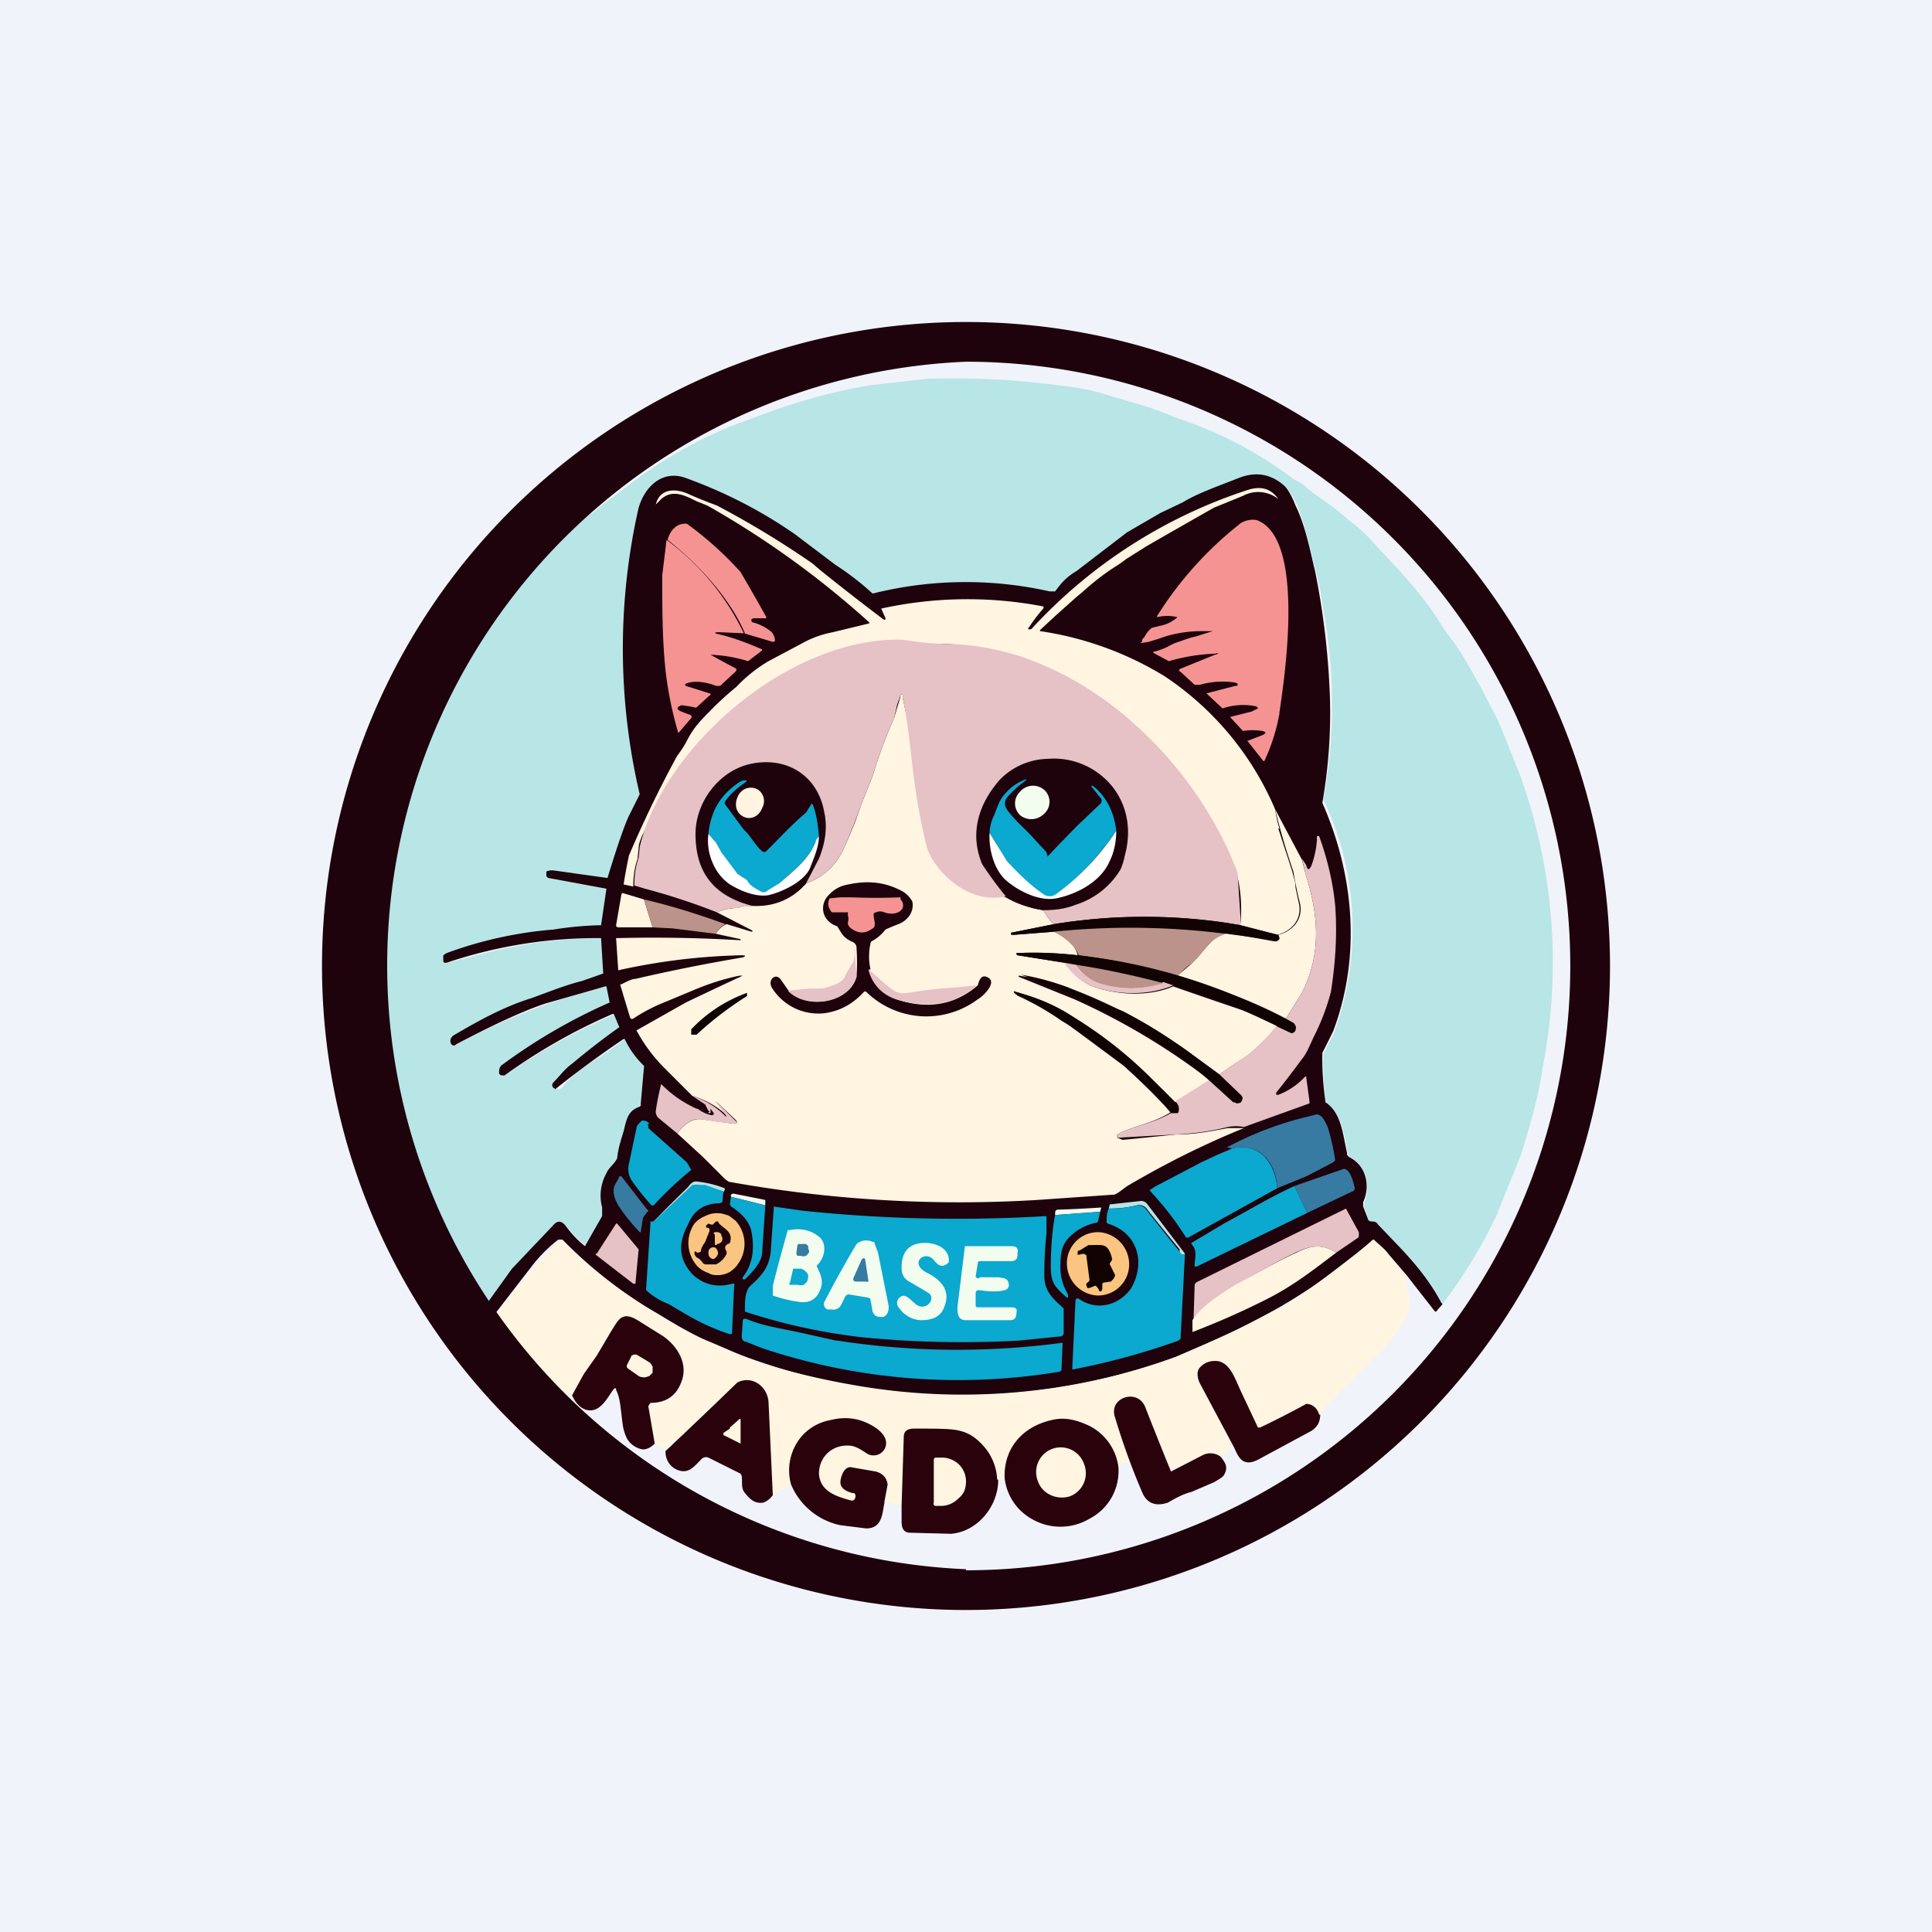 <!-- by TradingView --><svg width="18" height="18" viewBox="0 0 18 18" xmlns="http://www.w3.org/2000/svg"><path fill="#F0F3FA" d="M0 0h18v18H0z"/><path d="M13.44 12.15c-.1-.19-.23-.35-.37-.5a8.37 8.37 0 0 1-.22-.23c-.02-.03-.04-.02-.07-.03h-.02l-.05-.14v-.04c.06-.15.03-.34-.13-.43a.06.06 0 0 1-.02-.03c-.04-.18-.05-.36-.2-.47l-.01-.03a2.83 2.83 0 0 1-.02-.43l.1-.2a2.8 2.8 0 0 0-.1-2.17 4.85 4.85 0 0 0 0-1.77 3.02 3.02 0 0 0-.07-.36c-.03-.11-.09-.4-.17-.6a.6.6 0 0 0-.11-.18c-.12-.11-.26-.14-.42-.08-.23.1-.4.15-.53.22l-.2.1a6.26 6.26 0 0 0-1 .73c0 .01-.02.02-.04.01a3.57 3.57 0 0 0-1.66.01l-.34-.26c-.11-.07-.25-.2-.37-.28a4.7 4.7 0 0 0-1.03-.53c-.21-.07-.37.08-.42.28a5.74 5.74 0 0 0 .01 2.63v.04a2.2 2.2 0 0 0-.11.2 6.59 6.59 0 0 0-.2.58l-.5-.07-.07.01v.03c0 .01 0 .02.02.02l.53.1v.01l-.04.34-.01.01c-.19 0-.33.02-.43.03l-.48.08a3.75 3.75 0 0 0-.55.16v.03c0 .03.01.04.03.03l.35-.09a4.4 4.4 0 0 1 1.1-.14v.34l-.2.06c-.15.04-.32.11-.46.16-.26.08-.5.22-.73.35-.03.02-.03.04-.02.06.01.03.03.04.05.02a5.6 5.6 0 0 1 1.4-.54l.03.15v.01c-.36.15-.66.34-1 .57a.07.07 0 0 0-.03.06.1.1 0 0 0 0 .02c.01.02.02.03.04.02l.15-.1.16-.1a5.34 5.34 0 0 1 .72-.37l.05.12a.02.02 0 0 1 0 .03c-.12.07-.26.18-.44.31l-.18.17v.06h.02l.02.01h.01l.02-.01c.07-.09.16-.16.26-.23a3.25 3.25 0 0 0 .33-.23h.01a.84.84 0 0 0 .18.25v.01l-.02.34-.01.02h-.01c-.11.05-.12.12-.15.24l-.07.25c0 .05-.07.1-.1.14a.43.43 0 0 0-.03.32v.08a5.68 5.68 0 0 1-.17.27.92.92 0 0 1-.17-.17c-.04-.06-.08-.06-.12-.02l-.38.41-.23.32-.21-.3-.2-.32c-.03-.06-.05-.16-.09-.23a5.17 5.17 0 0 1-.46-1.5 9.06 9.06 0 0 1-.03-1.4 4.54 4.54 0 0 1 .4-1.5 10.15 10.15 0 0 0 .26-.55 4.55 4.55 0 0 1 .5-.73c.04-.07.1-.15.2-.25l.34-.35c.09-.1.18-.17.28-.25l.33-.25a4.1 4.1 0 0 1 1.16-.62 5.55 5.55 0 0 1 1.07-.3l.53-.06a7.33 7.33 0 0 1 1.23.06c.2.02.37.06.49.1.2.06.4.11.6.2a3.75 3.75 0 0 1 1.11.58c.02.01.09.04.12.08.13.1.26.18.39.3.08.06.15.12.22.2l.26.28c.1.11.2.23.3.37l.13.2c.13.16.2.3.32.51l.16.31.19.47a5.13 5.13 0 0 1 .22 2.77c-.03.22-.1.48-.2.8l-.23.57a4.82 4.82 0 0 1-.5.82Z" fill="#B8E5E6"/><path d="m13.44 12.15-.06.07h-.01l-.25-.32a168 168 0 0 0-.18-.21l-.14-.14h-.01a5.26 5.26 0 0 1-1.13.77c-.23.12-.47.22-.7.32a5.8 5.8 0 0 1-4.36-.14c-.17-.08-.29-.15-.49-.27a3.84 3.84 0 0 1-.87-.68H5.2c-.09.07-.17.15-.24.24l-.34.44-.08-.09.23-.32.38-.4c.04-.05.08-.05.12 0a.92.92 0 0 0 .18.19l.16-.28v-.08a.43.43 0 0 1 .04-.32c.02-.05.08-.09.1-.14.01-.1.04-.18.06-.25.03-.12.04-.19.15-.23l.01-.01v-.02l.03-.34a.02.02 0 0 0 0-.01.84.84 0 0 1-.18-.25h-.01a9.98 9.98 0 0 0-.64.47v-.01h-.01c-.02-.02-.02-.04 0-.06.06-.06.1-.12.17-.17a7.03 7.03 0 0 1 .44-.34l-.05-.12a.02.02 0 0 0-.02 0 5.34 5.34 0 0 0-1 .57c-.03 0-.04 0-.05-.02v-.02c0-.02.01-.05.03-.06a5.23 5.23 0 0 1 1-.58l-.03-.15h-.01l-.56.16c-.21.07-.49.2-.83.38-.02.02-.04.01-.05-.01-.01-.03 0-.05.02-.07.22-.13.47-.27.73-.35.14-.05.31-.12.47-.16a14.07 14.07 0 0 0 .2-.07l-.02-.33a4.4 4.4 0 0 0-1.44.23c-.02 0-.03 0-.03-.02V8.9l.03-.02a3.75 3.75 0 0 1 1-.22 3.13 3.13 0 0 1 .44-.04l.05-.34-.54-.1c-.02-.01-.02-.02-.02-.03v-.03a.13.13 0 0 1 .07-.01l.5.07c.1-.33.17-.52.2-.58l.1-.2a5.94 5.94 0 0 1-.01-2.67c.06-.2.22-.35.43-.28.36.13.7.3 1.03.53l.37.28a2.63 2.63 0 0 1 .35.27 3.57 3.57 0 0 1 1.65-.02h.05c.06-.08.1-.13.2-.19l.47-.36.31-.18.21-.1c.13-.08.3-.14.53-.23.16-.06.3-.03.42.08.03.03.07.1.1.18.1.2.15.49.18.6a7.24 7.24 0 0 1 .14 1.17 4.85 4.85 0 0 1-.07 1c.3.68.36 1.44.1 2.13l-.1.2a2.78 2.78 0 0 0 .03.46c.15.1.16.3.2.47v.02l.02.02c.16.08.2.27.13.42v.04l.05.13.02.01c.03 0 .05 0 .07.03l.22.23c.14.15.27.31.37.5Z" fill="#1E030C"/><path d="m6.93 5.9.27.08a.02.02 0 0 0 .02-.01v-.01a.13.13 0 0 0-.03-.07.44.44 0 0 0-.17-.09C7 5.8 7 5.78 7 5.77l.02-.01h.12v-.01a21.47 21.47 0 0 0-.24-.42 3.19 3.19 0 0 0-.5-.45c-.1-.01-.16.07-.18.15.28.22.58.54.72.87Z" fill="#F59393"/><path d="m6.7 5.89.23.01a2.33 2.33 0 0 0-.72-.87l-.04.33c0 .3 0 .59.03.88a3.43 3.43 0 0 0 .12.59l.12-.14a.02.02 0 0 0-.01-.03 1.26 1.26 0 0 1-.08-.03c-.05-.02-.05-.04 0-.06l.07.01.05.01a.02.02 0 0 0 .02 0l.12-.11a.01.01 0 0 0 0-.02l-.19-.06c-.05-.01-.05-.03 0-.04.07-.02.18 0 .25.03h.04l.15-.14v-.02a8.56 8.56 0 0 1-.24-.13 1.35 1.35 0 0 1 .35.06l.13-.1v-.01c-.14-.06-.27-.11-.4-.14-.05-.01-.05-.02 0-.02ZM11.92 6.65a1.8 1.8 0 0 1-.14.44h-.01l-.15-.19h.01l.13-.05c.04-.02.04-.03 0-.04a.6.6 0 0 0-.18 0l-.12-.13.2-.05.04-.02c.03-.01.02-.02 0-.03a.6.6 0 0 0-.31.02l-.15-.14.27-.07c.03 0 .03-.02 0-.03a.75.75 0 0 0-.33.02h-.05L11 6.26c-.02-.01-.02-.02 0-.03l.32-.13c.04-.01.04-.02 0-.01a1.76 1.76 0 0 0-.43.07l-.13-.07c-.02-.01-.02-.02 0-.02a.76.76 0 0 0 .11-.04.8.8 0 0 1 .08-.04l.06-.02a.92.92 0 0 1 .13-.04l.16-.05c.01 0 .01 0 0 0h-.1c-.13 0-.27.02-.4.07l-.1.03-.06.01c-.02 0-.02 0 0-.01 0-.01 0-.03.02-.04a.27.27 0 0 1 .07-.09l.08-.02a.32.32 0 0 0 .16-.08.4.4 0 0 0-.19 0v-.01a3.37 3.37 0 0 1 .76-.85c.04-.04.13-.06.18-.04.45.19.24 1.51.2 1.79Z" fill="#F59393"/><path d="M11.92 7.72a1.22 1.22 0 0 1-.04-.18 2.81 2.81 0 0 0-1.03-1.24 3.08 3.08 0 0 0-1.16-.42.01.01 0 0 1 0-.01l.14-.13.19-.17.06-.05c.1-.09.2-.17.31-.24a1 1 0 0 0 .1-.07l.19-.12a114.45 114.45 0 0 1 .63-.36l.27-.11a.3.3 0 0 1 .33.03c-.07-.1-.16-.12-.27-.09a4.71 4.71 0 0 0-2.03 1.3c-.03.01-.04 0-.02-.02a1.44 1.44 0 0 1 .13-.17.02.02 0 0 0 0-.02 3.74 3.74 0 0 0-1.51.02l.04.09c0 .01 0 .02-.02.01a23.42 23.42 0 0 1-.59-.46l-.07-.06a8.64 8.64 0 0 0-.89-.54 4.52 4.52 0 0 1-.25-.1c-.12-.06-.28-.07-.32.09l.03-.03c.11-.12.23-.06.35 0l.1.04A8.42 8.42 0 0 1 8.1 5.8a.01.01 0 0 1-.01.01l-.33.08a.94.94 0 0 0-.28.1l-.32.17a1.37 1.37 0 0 0-.3.24 2.8 2.8 0 0 0-.26.24c-.1.1-.15.16-.21.28a.93.93 0 0 1-.08.12 10.78 10.78 0 0 0-.45.93 5.05 5.05 0 0 0-.05.27l.09.02c0-.09.01-.17.04-.26l.01-.1c0-.04.02-.08.03-.11.06-.12.1-.2.14-.25l.02-.05c0-.02 0-.04.02-.06l.14-.2.08-.1.14-.14a.8.8 0 0 1 .19-.25l-.08.1a2.57 2.57 0 0 1 1-.62V6.2a45.84 45.84 0 0 0 .42-.14c.15-.04.3-.07.48-.06h.29a3.11 3.11 0 0 1 .69.12l.08.03.1.04a37.02 37.02 0 0 1 .55.3 2.8 2.8 0 0 1 .52.46l.09.08.22.31.1.14c.15.2.27.42.35.65.04.15.05.3.04.46l-.01.03.35.09a.3.3 0 0 0 .16-.1.23.23 0 0 0 .04-.2l-.03-.14c0-.06-.02-.1-.03-.15l-.13-.4Zm-5.61-.5-.05.06h-.01l.1-.14-.04.07Z" fill="#FFF5E1"/><path d="M8.55 7.1a1.07 1.07 0 0 0 .08.39h.01l-.03-.16.08.33.07.23a.69.69 0 0 0 .1.2h.01a.29.29 0 0 1-.02-.06l.06.08h.01l-.07-.14.11.17c.04.05.09.09.14.12l.27.1c.1.06.22.1.35.12.03.05.06.1.1.13l-.4.08v.01l.02.01.38-.03c.1.05.2.12.22.22a3.48 3.48 0 0 0-.57-.02.02.02 0 0 0 .01.02l.44.07c.07.1.16.18.26.22.22.08.52.1.75 0a52.5 52.5 0 0 0 .7.24l.27.13c-.13.15-.23.24-.31.3-.08.04-.15.1-.23.15l-.3-.22a4.8 4.8 0 0 0-1.11-.59 2.34 2.34 0 0 0-.46-.11v.01l.52.21a6.32 6.32 0 0 1 1.27.76l-.33.2a8.17 8.17 0 0 0-.5-.47c-.12-.1-.28-.21-.49-.35-.16-.1-.32-.16-.5-.21-.02 0-.02 0-.01.01a2.62 2.62 0 0 1 .44.25l.58.43c.11.1.26.24.44.43-.17.11-.36.13-.5.21a.02.02 0 0 0 0 .02.02.02 0 0 0 0 .01l.05.02.5-.05c.17 0 .32-.03.48-.06h.15c-.37.15-.73.33-1.07.53-.04.02-.1.08-.14.09l-.72.05a12.12 12.12 0 0 1-2.87-.17l-.03-.02-.21-.21-.24-.22c.06-.08.14-.15.24-.13l.29.04c.03 0 .04-.01.01-.04l-.18-.17.1.13a.8.8 0 0 0-.32-.18l-.27-.27a1.5 1.5 0 0 1-.25-.34l.46-.26a43.84 43.84 0 0 1 .53-.25h-.03c-.15.03-.3.08-.44.14l-.24.1a1.64 1.64 0 0 0-.31.16.02.02 0 0 1-.03-.01l-.09-.3v-.01h.01c.06-.03.1-.05.13-.05a16.67 16.67 0 0 1 1-.2c.03-.01.03-.02-.01-.02a5.83 5.83 0 0 0-1.15.14l-.02-.3h.02a13.76 13.76 0 0 1 1.14.02v-.01l-.23-.05a.2.2 0 0 1 .1-.09l.23.07h.01v-.01l-.33-.17a.47.47 0 0 1 .18-.04h.02a.1.1 0 0 1 .05-.02h.08c.2.01.37-.06.5-.21a.59.59 0 0 0 .34-.3 6.1 6.1 0 0 0 .12-.28l.06-.17.1-.25a4.59 4.59 0 0 1 .2-.54l.06-.2a.01.01 0 0 1 0-.01.01.01 0 0 1 .02 0v.02l.1.47c0 .05.03.1.04.14Z" fill="#FFF5E1"/><path d="M9.72 8.48a.9.9 0 0 1-.35-.13 3.4 3.4 0 0 1-.22-.3c-.12-.29-.03-.56.16-.78a.64.64 0 0 1 .45-.2.7.7 0 0 1 .62.28c.13.18.16.4.1.62a.64.64 0 0 1-.04.13.75.75 0 0 1-.42.33c-.1.04-.2.05-.3.05ZM7.63 8l-.12.23a.59.59 0 0 1-.5.2c-.35-.08-.53-.3-.53-.66 0-.29.21-.58.5-.65.34-.08.64.1.7.45.03.14.01.28-.05.44Z" fill="#1E030C"/><path d="M10.4 7.74a2.65 2.65 0 0 1-.56.6.1.1 0 0 1-.12 0c-.13-.1-.24-.2-.34-.32a.9.9 0 0 1-.08-.13 2.53 2.53 0 0 0-.08-.13c0-.06.02-.12.04-.16.03-.07.05-.15.1-.2a.45.45 0 0 1 .2-.14v.01a.94.94 0 0 0-.16.14c-.04.04-.05.08-.02.13.07.1.19.2.25.27l.12.13.01.04a13.62 13.62 0 0 1 .29-.3l.2-.19a.04.04 0 0 0 0-.06l-.08-.1v-.01h.01c.13.1.2.25.22.42ZM7.63 7.79l-.03.05c-.06.16-.2.27-.34.39a.52.52 0 0 1-.13.08.05.05 0 0 1-.05 0 .49.49 0 0 1-.12-.1c-.03-.04-.07-.05-.1-.08a5.98 5.98 0 0 1-.26-.36c.02-.2.1-.35.27-.47a.14.14 0 0 1 .06-.03c.03 0 .04 0 0 .03a.71.71 0 0 0-.17.16.03.03 0 0 0 0 .04l.17.23c.06.05.1.14.17.2a.03.03 0 0 0 .04 0c.12-.12.24-.25.37-.36l.05-.08h.01c.04.1.05.2.06.3Z" fill="#0BA8CF"/><path d="M9.5 7.38a.15.15 0 0 0 .01.22c.07.05.16.04.22-.02a.15.15 0 0 0 0-.22.16.16 0 0 0-.23.02Z" fill="#F2FDEF"/><path d="M6.87 7.43c-.03.07-.01.15.06.18.06.03.14 0 .17-.08.04-.07.01-.15-.05-.18-.07-.03-.15 0-.18.08Z" fill="#FFF5E1"/><path d="M8.83 6c-.19 0-.42-.04-.42-.04-1.04-.03-2.22.98-2.45 1.93l-.01.1c-.03.09-.04.17-.04.26l.1.03a6.09 6.09 0 0 1 .67.22.47.47 0 0 1 .18-.04h.02a.1.1 0 0 1 .05-.02h.08c-.35-.09-.53-.3-.53-.67 0-.29.21-.58.5-.65.34-.08.64.1.7.45.03.14.01.28-.05.43l-.12.23a.59.59 0 0 0 .34-.3 6.07 6.07 0 0 0 .18-.45l.1-.25a4.57 4.57 0 0 1 .2-.54l.03-.13.03-.08a.01.01 0 0 1 .02 0v.02c.04.19.06.37.08.54.03.28.07.55.14.83.04.2.37.57.74.48a3.4 3.4 0 0 1-.22-.3c-.12-.29-.03-.56.16-.78a.64.64 0 0 1 .45-.2.7.7 0 0 1 .62.28c.13.18.16.4.1.62a.63.63 0 0 1-.04.13.75.75 0 0 1-.42.33c-.1.04-.2.05-.3.05.03.05.06.1.1.13a5.23 5.23 0 0 1 1.62-.01l.12.02v-.03l-.03-.46c-.4-1.07-1.49-2.11-2.7-2.13Z" fill="#E6C1C5"/><path d="m11.88 7.54.25.47.03.12c.12.38.16.74-.03 1.12l-.15.24c-.32-.17-.66-.29-1.01-.4l.13-.11.17-.19a.34.34 0 0 1 .16-.1l.44.08h.03l.02-.03-.01-.03a.3.3 0 0 0 .16-.1.23.23 0 0 0 .04-.2 3.66 3.66 0 0 1-.06-.29 6.53 6.53 0 0 1-.17-.58Z" fill="#FFF5E1"/><path d="M10.4 7.74c0 .1-.02.2-.06.28-.08.19-.3.31-.5.35-.16.03-.36-.07-.48-.18-.1-.1-.15-.28-.14-.43l.08.13.08.13c.1.11.21.22.34.31a.1.1 0 0 0 .12 0 2.29 2.29 0 0 0 .56-.59ZM7.63 7.79c0 .1-.05.21-.08.29-.05.13-.26.23-.39.26-.12.02-.26-.04-.36-.1a.46.46 0 0 1-.16-.2.51.51 0 0 1-.04-.27l.07.08.05.09.15.2.09.06c.02.04.06.07.12.1a.05.05 0 0 0 .05.01l.13-.08c.14-.12.28-.23.34-.39 0-.02.02-.03.03-.05Z" fill="#fff"/><path d="M11.59 10.5a.38.38 0 0 0-.15 0c-.16.04-.31.06-.48.07a48.36 48.36 0 0 0-.54.03.02.02 0 0 1-.01-.01.02.02 0 0 1 0-.02c.14-.08.33-.1.5-.2h.06l.01-.01c0-.04 0-.07-.03-.1l.32-.2.22.2.03.02a.07.07 0 0 0 .04-.01c.02-.03.02-.05 0-.07l-.2-.19.23-.16c.08-.05.18-.14.3-.29l.13.06c.02.01.04 0 .05-.02 0-.03 0-.05-.02-.07l-.07-.04.15-.24c.19-.38.15-.74.03-1.12L12.13 8l.04.06c.01.05.03.05.05 0a.87.87 0 0 0 .05-.24.1.1 0 0 1 0-.03h.02c.08.22.13.44.15.65.02.28 0 .54-.04.8a2.07 2.07 0 0 1-.15.4c-.05.1-.07.17-.13.24a8.76 8.76 0 0 1-.23.3v.02h.02a.66.66 0 0 0 .25-.17h.01v.01l.03.22v.02l-.61.22Z" fill="#E6C1C5"/><path d="M11.56 8.15h.01l.01.01a.64.64 0 0 1 .01.12v.09a2.92 2.92 0 0 1 0 .22l-.03-.44Z" fill="#FFF5E1"/><path d="M8.1 9.03c.03.14.12.23.25.28.3.1.55.05.76-.13.02-.08.05-.1.1-.07.08.05-.06.18-.1.2a.8.8 0 0 1-1.04-.07.02.02 0 0 0-.02 0c-.1.11-.22.18-.37.2a.51.51 0 0 1-.49-.24c-.02-.04-.01-.07.01-.09.03-.02.05-.01.07.01l.07.1c.17.19.57.13.64-.12a2 2 0 0 0 0-.27c0-.03-.02-.05-.05-.06-.08-.04-.09-.08-.13-.14H7.8c-.15-.05-.17-.21-.07-.3a.3.3 0 0 1 .13-.08c.2-.05.37-.04.54.05.04.02.08.06.1.1.02.1-.05.18-.13.21a2.35 2.35 0 0 0-.12.05.39.39 0 0 1-.13.11.03.03 0 0 0-.01.02.56.56 0 0 0 0 .24Z" fill="#1E030C"/><path d="m6 8.38.08.26h-.32a.02.02 0 0 1-.02-.02l.05-.29.01-.01.2.06Z" fill="#FFF5E1"/><path d="M8.39 8.38c.02.02.03.05.02.08-.03.06-.12.06-.17.04a.1.1 0 0 0-.08 0 .04.04 0 0 0-.02.01v.03l.01.06c0 .02 0 .04-.02.05-.07.05-.13.05-.2 0a.08.08 0 0 1-.03-.04v-.02a.1.1 0 0 0 0-.06L7.9 8.5H7.75c-.04-.05-.04-.09-.02-.13l.1-.01h.1a5.33 5.33 0 0 0 .46 0Z" fill="#F59393"/><path d="M6.76 8.61a.2.2 0 0 0-.09.09l-.4-.05-.19-.01L6 8.38c.26.06.51.14.76.23Z" fill="#BB938A"/><path d="m11.44 8.6.12.02.35.09.01.03c0 .01 0 .02-.02.02h-.03l-.44-.06a7.03 7.03 0 0 0-1.6-.02l-.39.03h-.02v-.02l.4-.08a5.23 5.23 0 0 1 1.62-.01Z" fill="#100302"/><path d="M11.43 8.7a.34.34 0 0 0-.16.09c-.06.07-.1.13-.17.19-.05.03-.09.07-.13.12-.3-.1-.61-.16-.92-.2-.04-.1-.14-.17-.23-.22a7.02 7.02 0 0 1 1.6.02Z" fill="#BB938A"/><path d="M7.98 9.1c-.07.25-.47.31-.64.13l.2-.02h.12c.08-.02.2-.05.22-.13a.7.7 0 0 1 .06-.1c.03-.06.02-.1.02-.16l.02.28Z" fill="#E6C1C5"/><path d="M10.04 8.9a5.36 5.36 0 0 1 1.94.6l.07.03c.02.02.03.04.02.06-.01.03-.03.04-.05.03l-.12-.06a8.09 8.09 0 0 0-.57-.25l-.4-.13-.09-.02a9.83 9.83 0 0 0-.81-.17l-.11-.02-.44-.07a.02.02 0 0 1-.01-.01v-.01c.2-.01.38 0 .57.02Z" fill="#100302"/><path d="M10.03 8.99c.06.08.13.14.21.16.2.07.4.07.6 0l.09.03c-.23.1-.53.09-.75.01a.53.53 0 0 1-.26-.22l.11.02Z" fill="#E6C1C5"/><path d="M10.84 9.16c-.2.06-.4.06-.6 0a.42.42 0 0 1-.21-.17c.27.04.54.1.81.17Z" fill="#BB938A"/><path d="M9.1 9.18c-.2.18-.46.22-.75.13a.38.38 0 0 1-.26-.28c.36.31.2.22.68.18a16 16 0 0 0 .34-.03Z" fill="#E6C1C5"/><path d="m11.36 10.01.2.2c.02.01.02.03 0 .06h-.07l-.22-.2-.15-.13a6.32 6.32 0 0 0-1.61-.86c.17.03.31.07.44.12a10.8 10.8 0 0 0 .51.22c.25.13.4.23.6.37l.3.22ZM10.95 10.27c.03.02.04.05.03.09l-.01.01h-.06a4.06 4.06 0 0 0-1.02-.86 2.62 2.62 0 0 0-.38-.22.16.16 0 0 1-.06-.04c-.01-.01 0-.02.01-.01.18.05.34.11.5.21a3.94 3.94 0 0 1 .75.58l.24.24ZM6.49 9.64h-.05v-.05a1.34 1.34 0 0 1 .52-.34v.03c-.16.1-.32.22-.47.36Z" fill="#100302"/><path d="M6.5 10.33c.04.03.08.05.13.06.01 0 .02 0 .02-.02l-.03-.04v.04H6.6v-.01h.01v-.01H6.6l-.03-.06-.12-.08c.12.04.22.1.31.19h.01l-.1-.13v-.01l.18.18c.03.02.02.03-.01.03a4.7 4.7 0 0 1-.3-.04c-.09-.02-.17.05-.23.13l-.17-.14a.08.08 0 0 1-.03-.07 2.4 2.4 0 0 1 .05-.25c.1.1.2.17.33.23Z" fill="#E6C1C5"/><path d="M11.9 11.07c-.01-.23-.16-.43-.42-.37l-.05-.01a3.17 3.17 0 0 1 .81-.3c.07-.03.1.05.13.11a2.13 2.13 0 0 1 .07.31l-.02.02-.25.13-.27.11Z" fill="#377AA2"/><path d="M6.05 10.47c-.01 0-.02 0-.01.02v.02l.36.32.04.07a3.3 3.3 0 0 0-.35.33h-.02a2.16 2.16 0 0 1-.19-.24.2.2 0 0 1-.02-.15l.07-.33c0-.02.02-.04.04-.06l.01-.01c.02 0 .05 0 .07.03ZM11.9 11.07l-.83.46h-.02c-.1-.16-.21-.3-.34-.44a.59.59 0 0 1 .1-.06l.38-.2.15-.07.14-.06c.26-.06.4.14.42.37Z" fill="#0BA8CF"/><path d="m12.18 11.3-.12-.25a197.34 197.34 0 0 1 .46-.16c.06 0 .09.13.1.17a.03.03 0 0 1-.02.04l-.42.2ZM5.99 11.35l-.02.13h-.01a1.85 1.85 0 0 1-.18-.22c-.05-.07-.09-.17-.04-.24a.34.34 0 0 0 .03-.06h.02l.24.31a.01.01 0 0 1 0 .02.2.2 0 0 1-.03.04l-.01.02Z" fill="#377AA2"/><path d="m6.74 11.1-.16-.04a.28.28 0 0 0-.1-.02l-.03.01-.35.34h-.02a13.88 13.88 0 0 1 .33-.33c.03-.04.05-.06.1-.05a1 1 0 0 1 .24.06.02.02 0 0 1 0 .02l-.01.02Z" fill="#B8E5E6"/><path d="m6.74 11.1-.01.1-.02.01c-.15 0-.25.07-.3.2-.1.18-.08.33.04.46.1.1.24.13.37.09h.02a.02.02 0 0 1 0 .02l-.02.44a.01.01 0 0 1-.01.01H6.8a2 2 0 0 1-.4-.18l-.17-.1a.67.67 0 0 1-.2-.12l-.01-.01V12l.04-.6v-.02h.03l.36-.34H6.57l.17.06ZM12.06 11.05l.12.25-1.03.5h-.02c0-.08.03-.15-.03-.21v-.01l.32-.19c.17-.09.42-.24.64-.34Z" fill="#0BA8CF"/><path d="m7.13 11.23-.32-.08v-.02l.02-.01.3.06v.05Z" fill="#F2FDEF"/><path d="m7.13 11.23-.03.45c-.01.09-.09.17-.16.24h-.02v-.01a.01.01 0 0 1 0-.01c.1-.13.11-.28.08-.43-.02-.1-.11-.18-.19-.23l-.01-.02.01-.07.32.08Z" fill="#0BA8CF"/><path d="M11.04 11.68c-.02.02-.04.01-.05-.02v-.02a26.06 26.06 0 0 1-.3-.37.09.09 0 0 0-.1-.04c-.08.02-.17.03-.26.03l.01-.04h.01l.27-.03a.07.07 0 0 1 .07.03l.35.46Z" fill="#B8E5E6"/><path d="m10.25 11.29-.42.03c0-.03 0-.05.03-.05a10.86 10.86 0 0 0 .4-.02l-.01.04Z" fill="#F2FDEF"/><path d="m11.04 11.68-.04.77v.02l-.02.02a6.68 6.68 0 0 1-.99.27v-.01l.03-.63a.02.02 0 0 1 .01-.02.02.02 0 0 1 .02 0c.17.12.38.06.49-.1.14-.25.05-.52-.22-.6l-.01-.01c0-.05 0-.09.02-.13.1 0 .18-.01.27-.03.03 0 .06.01.08.04a26.06 26.06 0 0 0 .31.39c.01.03.03.04.05.02ZM7.2 11.24l.28.04a13.84 13.84 0 0 0 2.27.05v.16a3.4 3.4 0 0 0-.02.4c0 .14.08.21.18.3 0 0 .01 0 0 0v.24l-.02.02-.4.04a9.59 9.59 0 0 1-1.45-.03 5.53 5.53 0 0 1-1.1-.24v-.03c0-.06 0-.14.04-.2.11-.1.18-.17.2-.32l.03-.43Z" fill="#0BA8CF"/><path d="M12.45 11.67c-.13-.08-.23-.07-.38 0-.19.09-.37.2-.55.3-.17.1-.31.18-.4.33l.01-.32c0-.02.01-.03.03-.04l1.38-.68.12.22v.03c0 .01 0 .02-.02.03l-.19.13Z" fill="#E6C1C5"/><path d="m10.25 11.29-.02.09-.01.01a.49.49 0 0 0-.24.12c-.1.09-.1.18-.1.31 0 .09.03.17.07.24v.03h-.01c-.1-.09-.15-.13-.15-.28 0-.17.01-.33.04-.49l.42-.03Z" fill="#0BA8CF"/><path d="M6.7 11.88c-.04 0-.07 0-.1-.02a.26.26 0 0 1-.1-.06.32.32 0 0 1-.03-.4.26.26 0 0 1 .1-.07.24.24 0 0 1 .2-.01c.02 0 .05.03.08.05a.32.32 0 0 1 .03.4.26.26 0 0 1-.08.08.24.24 0 0 1-.1.03Z" fill="#FAC580"/><path d="m6.65 11.4.02-.02h.02l.01.02.01.01c.06.05.12.08.09.17a.03.03 0 0 1-.02.01c-.03.02-.03.04-.01.07v.02a.2.2 0 0 1-.1.1h-.1l-.02-.01a.13.13 0 0 0-.05-.05c-.02-.01-.03-.03-.03-.05a.01.01 0 0 1 .02 0h.02l.02-.01c0-.03.02-.06.04-.09l.04-.1v-.02l-.01-.01c-.03 0-.03-.02 0-.04l.03.01h.01Z" fill="#1E030C"/><path d="m5.56 11.68.18-.28h.01l.2.24-.03.32s0 .01 0 0H5.9l-.35-.27v-.01Z" fill="#E6C1C5"/><path d="M7.61 11.8c.05.1.07.16.01.26-.04.06-.1.08-.17.07a1.25 1.25 0 0 1-.25-.06V11.98a17.11 17.11 0 0 1 .14-.52h.02c.1-.02.2 0 .28.07.07.07.04.2-.03.26v.02Z" fill="#F2FDEF"/><path d="M6.66 11.5a.01.01 0 0 1 0-.02h.01a.05.05 0 0 1 .05.02v.01l.01.02v.01c0 .01 0 .03-.02.04a.05.05 0 0 1-.03.01.01.01 0 0 1-.02 0V11.48ZM10.52 11.77a.29.29 0 0 1-.29.3.3.3 0 0 1-.29-.3.29.29 0 0 1 .3-.29.3.3 0 0 1 .28.3Z" fill="#FAC580"/><path d="M13.12 11.9c-.03.04-.01.08 0 .14.05.22-.1.37-.23.52-.14.16-.3.3-.44.44l-.16.18c-.03-.07-.07-.1-.12-.1a8.4 8.4 0 0 1-.45.22c-.07-.1-.12-.25-.16-.34-.06-.13-.1-.3-.25-.28-.05 0-.1.02-.12.06-.04.03-.04.09 0 .15l.3.6-.12.08a.16.16 0 0 0-.17 0 4.8 4.8 0 0 1-.31.12c-.08-.18-.15-.38-.22-.58-.07-.18-.35-.09-.28.1a3.01 3.01 0 0 1 .13.39l-.1.07a.5.5 0 0 0-.28-.39.49.49 0 0 0-.34-.05c-.27.06-.45.26-.44.54l-.07.02a.5.5 0 0 0-.12-.3.41.41 0 0 0-.23-.16 2.5 2.5 0 0 0-.41-.02c-.06 0-.1 0-.1.08-.02.21-.02.42-.03.64l-.16-.04c.01-.05.04-.11.03-.16 0-.06-.04-.1-.1-.12l-.23-.04c-.08-.01-.1.1-.11.14 0 .05.04.08.11.1.03 0 .03.01.03.04 0 .02-.02.03-.04.03-.15-.04-.29-.1-.3-.25 0-.16.13-.28.3-.26.06.01.11.05.16.08.1.04.2-.05.16-.14 0-.03-.03-.06-.08-.1a.51.51 0 0 0-.43-.08c-.11.02-.2.07-.26.15a.49.49 0 0 0-.11.45l-.17.1-.04-.87c-.01-.14-.15-.25-.29-.18a61.74 61.74 0 0 1-.67.63l-.1-.06-.05-.35.01-.02c.14-.01.24-.07.3-.2.05-.17-.04-.34-.18-.43l-.24-.15c-.14-.1-.18 0-.25.11l-.13.22-.11.17-.12.2a1.76 1.76 0 0 1-.4-.25 1.54 1.54 0 0 1-.23-.3.8.8 0 0 1-.07-.22 9.1 9.1 0 0 1 .58-.68h.03a4.24 4.24 0 0 0 .87.68c.2.12.32.2.5.27.24.1.4.18.48.2a7.21 7.21 0 0 0 .84.2 5.8 5.8 0 0 0 3.03-.26c.23-.1.47-.2.7-.32l.23-.12c.1-.04.17-.09.23-.13a20.3 20.3 0 0 0 .68-.52c.05.05.1.08.14.14l.18.21Z" fill="#FFF5E1"/><path d="m8.11 12.1-.02-.01-.18-.03a.04.04 0 0 0-.04.03l-.03.06a.08.08 0 0 1-.09.05h-.04a.05.05 0 0 1-.03-.03.05.05 0 0 1 0-.04 10.96 10.96 0 0 1 .3-.54.14.14 0 0 1 .15-.02c.01 0 .02 0 .02.02l.03.08.1.5c0 .05-.01.08-.05.1-.05 0-.08 0-.1-.05l-.02-.11ZM8.52 12.14c.1.1.22-.05.12-.1a5.87 5.87 0 0 0-.17-.1c-.05-.03-.07-.07-.07-.13 0-.15.07-.23.22-.23.1 0 .22.05.22.16v.02c-.06.06-.1.03-.14-.02-.08-.1-.24.03-.06.12.12.06.22.16.16.31-.03.09-.1.13-.22.13a.26.26 0 0 1-.2-.11c-.03-.03-.03-.07 0-.1.05-.05.1.02.14.05Z" fill="#F2FDEF"/><path d="M7.43 11.6a.03.03 0 0 1 .01-.01h.07l.02.02v.02l.01.03-.01.02-.02.02a.07.07 0 0 1-.05 0h-.03a.03.03 0 0 1-.01-.02v-.01l.01-.07Z" fill="#377AA2"/><path d="m10.1 11.68-.05.01h-.01v-.02c0-.01 0-.02.02-.02l.08-.05h.02c.12 0 .16-.02.2.12v.02l-.02.03v.01l.05.1a.1.1 0 0 1-.03.05l-.01.01-.07.01-.01.01v.05l-.01.02h-.02v-.01a.15.15 0 0 0-.03-.04h-.01l-.05.02h-.02l-.01-.03c0-.02.02-.02.03-.04v-.01l-.03-.23h-.01Z" fill="#100302"/><path d="M12.45 11.67c-.25.19-.42.32-.66.44a7.27 7.27 0 0 1-.68.3v-.11c.1-.15.24-.23.4-.33.19-.1.37-.21.57-.3.14-.07.24-.08.37 0Z" fill="#FFF5E1"/><path d="M9.13 11.9h.17c.05.01.09 0 .1.07a.05.05 0 0 1-.04.05c-.07.02-.17.01-.24 0-.02 0-.03.01-.03.03v.1c0 .02 0 .03.02.03h.31c.04 0 .06.01.05.05 0 .05-.02.07-.06.07H9c-.07 0-.08-.05-.08-.12a989.99 989.99 0 0 1 .07-.57h.43c.05 0 .07.02.06.06v.02c0 .04-.02.06-.06.06h-.28c-.02 0-.03 0-.03.02l-.02.12c0 .01.01.02.03.02Z" fill="#F2FDEF"/><path d="M6.6 11.67c0 .03.01.05.04.06.02 0 .04-.02.05-.05 0-.03-.02-.06-.04-.06-.03 0-.05.02-.05.05Z" fill="#FAC580"/><path d="m7.95 11.91.08-.18.02-.01.01.01.03.2a.02.02 0 0 1 0 .01.02.02 0 0 1-.02 0h-.1a.02.02 0 0 1-.02-.02Z" fill="#377AA2"/><path d="M7.39 11.82a.01.01 0 0 1 .01 0h.06a.1.1 0 0 1 .05.03c.02.02.02.03.02.05l-.01.04-.03.03a.1.1 0 0 1-.06 0h-.06a.01.01 0 0 1-.01-.02l.03-.13Z" fill="#0BA8CF"/><path d="M6.1 13.45c-.05.05-.1.06-.13.05a.21.21 0 0 1-.13-.1.44.44 0 0 1-.04-.14c-.02-.15-.02-.23-.06-.31a.01.01 0 0 0-.02-.01c-.05.06-.11.2-.22.2-.07 0-.13-.05-.17-.14l.11-.2.12-.17.13-.22c.07-.11.1-.2.25-.11l.24.15c.14.1.23.26.17.42-.05.14-.15.2-.29.2l-.02.03.06.35Z" fill="#29020C"/><path d="M7.8 12.49a7.37 7.37 0 0 0 2.1.02l-.01.24c0 .02 0 .02-.02.03a5.75 5.75 0 0 1-2.77-.22l-.15-.06c-.03 0-.04-.03-.04-.05l.01-.14c0-.02.01-.03.04-.02.14.06.28.08.47.12l.36.08Z" fill="#0BA8CF"/><path d="M5.89 12.63a.03.03 0 0 1 .02-.01h.02l.1.06.03.02.02.03v.06l-.01.01-.02.02-.03.01a.1.1 0 0 1-.07-.01l-.1-.07a.03.03 0 0 1-.01-.03l.05-.1Z" fill="#FFF5E1"/><path d="M12.3 13.18c0 .06-.02.11-.08.15l-.5.27c-.14.07-.18-.02-.22-.11l-.32-.6c-.03-.06-.03-.12 0-.15a.18.18 0 0 1 .13-.06c.14-.01.19.15.25.28l.16.34h.02a8.4 8.4 0 0 0 .43-.22c.05 0 .1.03.12.1ZM7.2 13.93c-.03.04-.06.06-.09.07-.08.01-.12-.03-.17-.09-.04-.05-.02-.1-.03-.16l-.01-.02-.3-.15a.06.06 0 0 0-.07.02c-.07.07-.12.14-.23.09-.06-.03-.1-.09-.1-.17a60.08 60.08 0 0 0 .67-.64c.14-.07.28.04.29.18l.04.87ZM11.37 13.57c.05.06.07.1.04.16-.01.03-.05.05-.1.08l-.21.09c-.08.02-.15.06-.22.1-.12.04-.2 0-.24-.1a6.44 6.44 0 0 1-.25-.69c-.07-.19.21-.28.28-.1a44.87 44.87 0 0 0 .24.6l.29-.15a.16.16 0 0 1 .17.01Z" fill="#29020C"/><path d="m6.8 13.3.09-.08h.01v.23l-.16-.08v-.02l.06-.04Z" fill="#FFF5E1"/><path d="M8.24 14c-.02.1-.02.24-.17.24l-.24-.03a.64.64 0 0 1-.46-.38.49.49 0 0 1 .1-.45.47.47 0 0 1 .27-.15c.16-.04.3-.01.43.08.05.04.07.07.08.1.03.09-.06.18-.16.14-.05-.03-.1-.07-.16-.08-.17-.02-.3.1-.3.26.01.16.15.21.3.25.02 0 .03 0 .04-.03 0-.03 0-.04-.03-.04-.07-.02-.11-.05-.11-.1 0-.04.03-.15.1-.14l.23.04c.07.02.1.06.11.12l-.03.16ZM10.42 13.67a.5.5 0 0 1-.27.48.53.53 0 0 1-.54 0 .5.5 0 0 1-.25-.38c-.01-.28.17-.48.44-.54.12-.03.23 0 .34.05a.5.5 0 0 1 .28.39ZM9.3 13.79c0 .24-.19.48-.44.5l-.38-.01c-.05 0-.08-.03-.08-.1v-.15l.02-.64c0-.07.05-.08.1-.08.21 0 .35 0 .42.02.09.02.16.07.23.15a.5.5 0 0 1 .12.3Z" fill="#29020C"/><path d="M9.67 13.8c.04.12.18.18.3.14a.23.23 0 0 0 .13-.3.23.23 0 0 0-.3-.14.23.23 0 0 0-.13.3ZM8.7 13.6a.02.02 0 0 1 .02-.02h.06a.23.23 0 0 1 .15.06.22.22 0 0 1 .07.16c0 .07-.02.12-.07.16a.23.23 0 0 1-.15.07h-.06A.02.02 0 0 1 8.7 14v-.41Z" fill="#FFF5E1"/><path fill-rule="evenodd" d="M9 14.63A5.63 5.63 0 1 0 9 3.37a5.63 5.63 0 0 0 0 11.25ZM9 15A6 6 0 1 0 9 3a6 6 0 0 0 0 12Z" fill="#1E030C"/></svg>